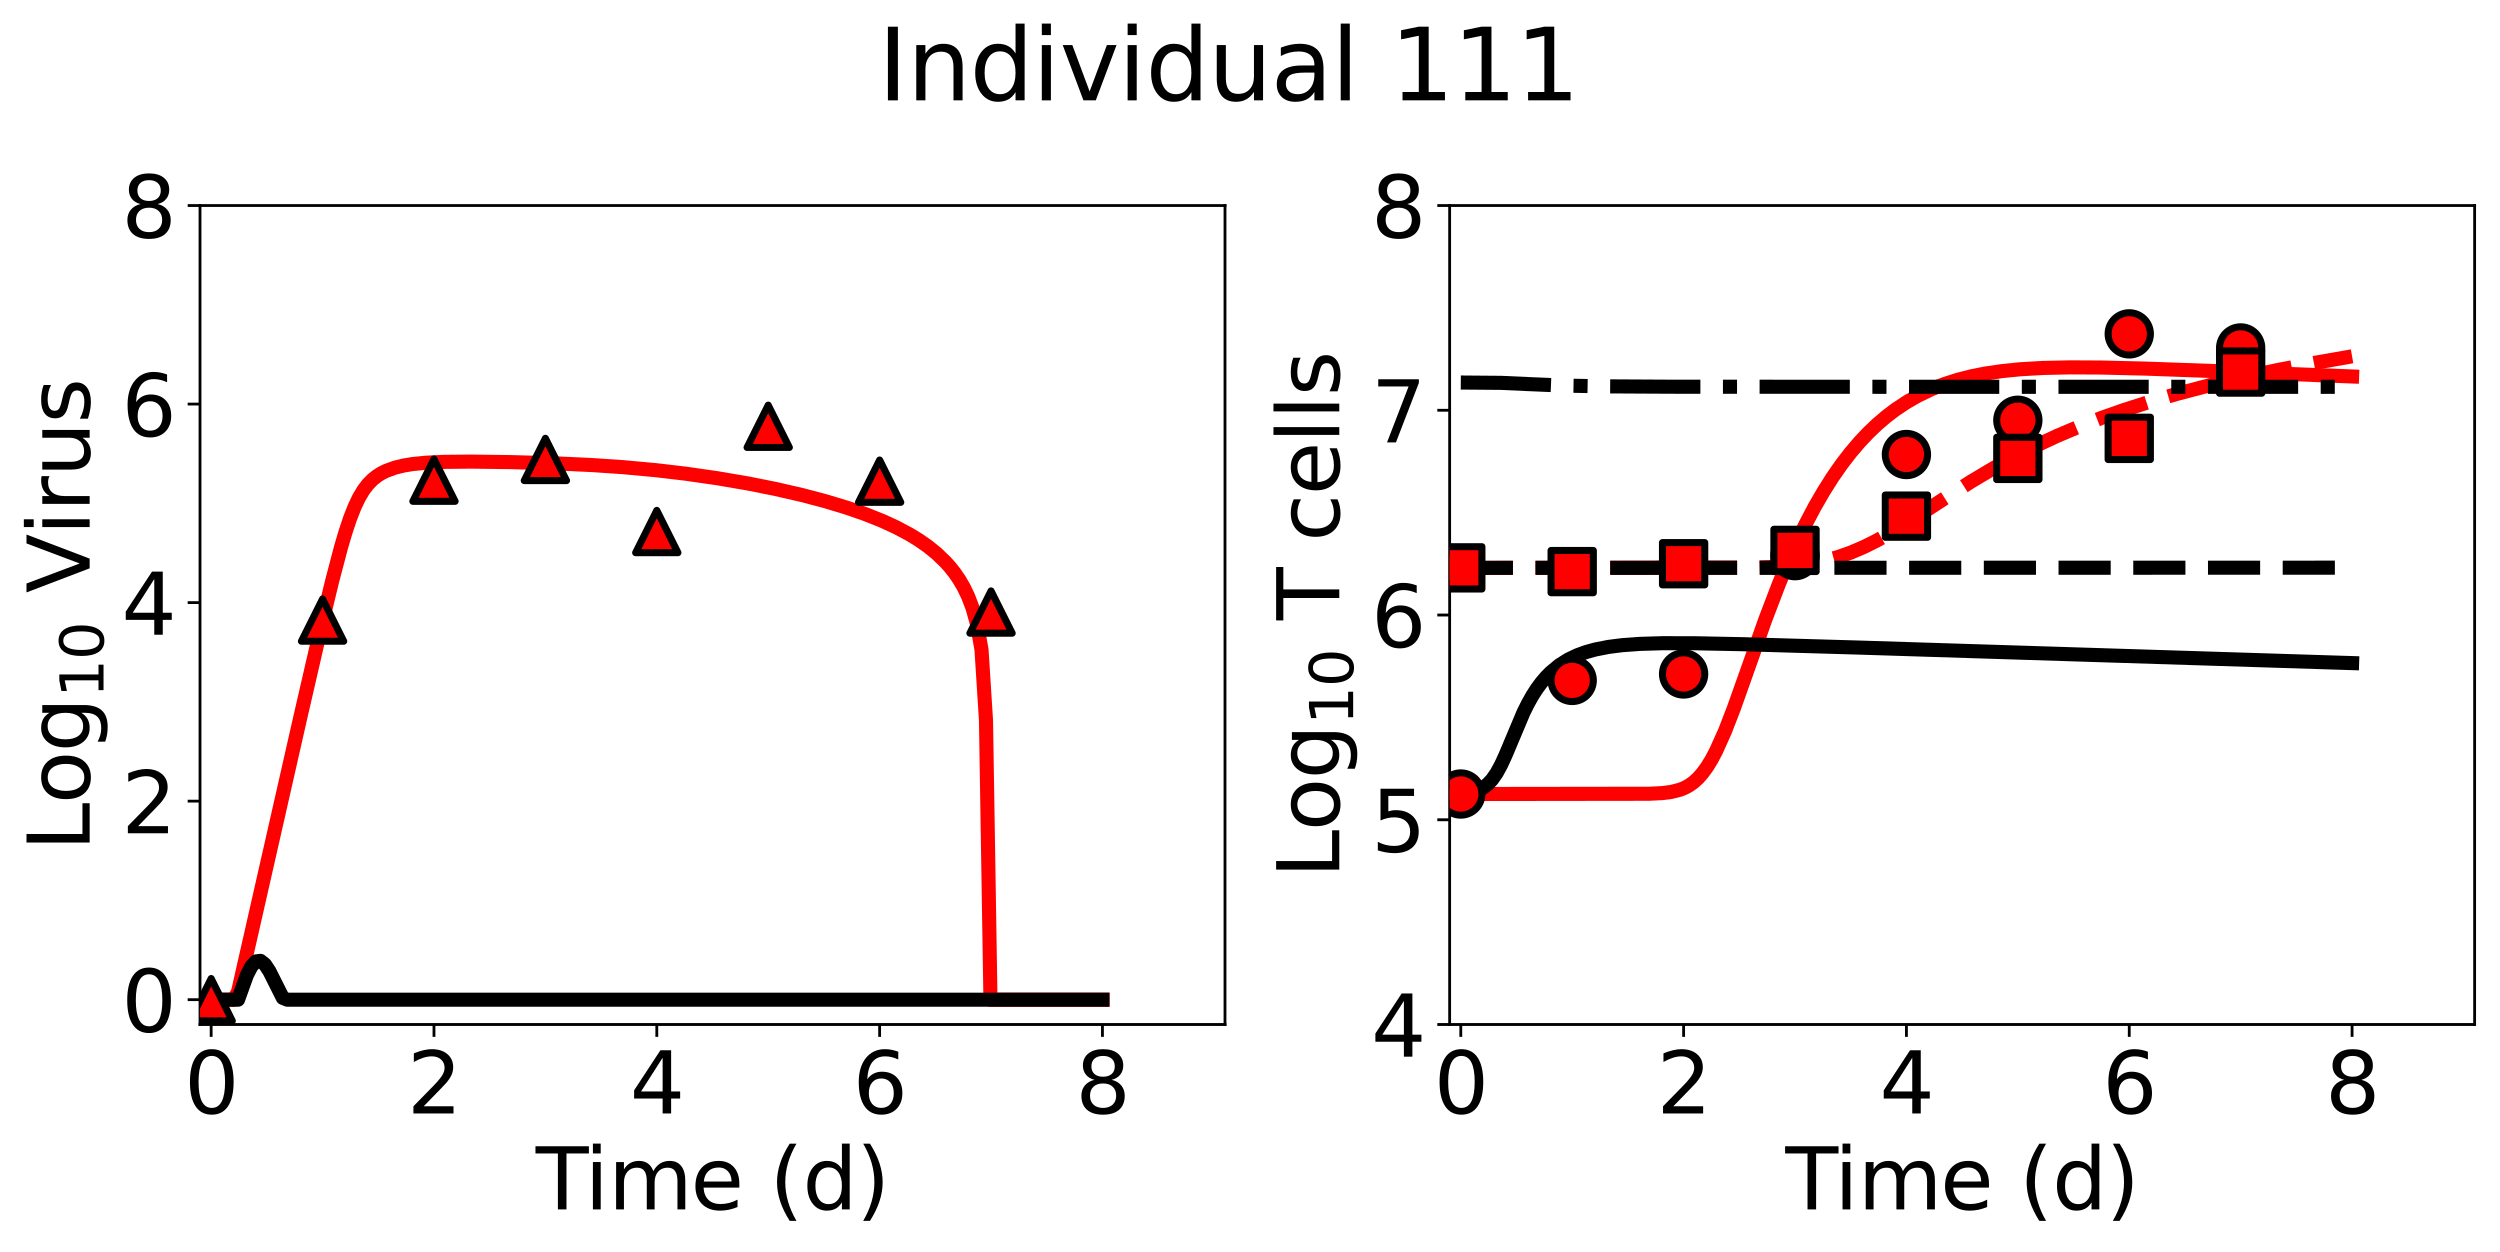 <?xml version="1.0" encoding="utf-8" standalone="no"?>
<!DOCTYPE svg PUBLIC "-//W3C//DTD SVG 1.1//EN"
  "http://www.w3.org/Graphics/SVG/1.1/DTD/svg11.dtd">
<svg xmlns:xlink="http://www.w3.org/1999/xlink" width="709.32pt" height="355.335pt" viewBox="0 0 709.32 355.335" xmlns="http://www.w3.org/2000/svg" version="1.1">
 <defs>
  <style type="text/css">*{stroke-linejoin: round; stroke-linecap: butt}</style>
 </defs>
 <g id="figure_1">
  <g id="patch_1">
   <path d="M 0 355.335 
L 709.32 355.335 
L 709.32 0 
L 0 0 
z
" style="fill: #ffffff"/>
  </g>
  <g id="axes_1">
   <g id="patch_2">
    <path d="M 56.75 290.68 
L 347.565 290.68 
L 347.565 58.32 
L 56.75 58.32 
z
" style="fill: #ffffff"/>
   </g>
   <g id="matplotlib.axis_1">
    <g id="xtick_1">
     <g id="line2d_1">
      <defs>
       <path id="m2b2c875391" d="M 0 0 
L 0 3.5 
" style="stroke: #000000; stroke-width: 0.8"/>
      </defs>
      <g>
       <use xlink:href="#m2b2c875391" x="59.911" y="290.68" style="stroke: #000000; stroke-width: 0.8"/>
      </g>
     </g>
     <g id="text_1">
      <!-- 0 -->
      <g transform="translate(52.276 315.916) scale(0.24 -0.24)">
       <defs>
        <path id="DejaVuSans-30" d="M 2034 4250 
Q 1547 4250 1301 3770 
Q 1056 3291 1056 2328 
Q 1056 1369 1301 889 
Q 1547 409 2034 409 
Q 2525 409 2770 889 
Q 3016 1369 3016 2328 
Q 3016 3291 2770 3770 
Q 2525 4250 2034 4250 
z
M 2034 4750 
Q 2819 4750 3233 4129 
Q 3647 3509 3647 2328 
Q 3647 1150 3233 529 
Q 2819 -91 2034 -91 
Q 1250 -91 836 529 
Q 422 1150 422 2328 
Q 422 3509 836 4129 
Q 1250 4750 2034 4750 
z
" transform="scale(0.016)"/>
       </defs>
       <use xlink:href="#DejaVuSans-30"/>
      </g>
     </g>
    </g>
    <g id="xtick_2">
     <g id="line2d_2">
      <g>
       <use xlink:href="#m2b2c875391" x="123.132" y="290.68" style="stroke: #000000; stroke-width: 0.8"/>
      </g>
     </g>
     <g id="text_2">
      <!-- 2 -->
      <g transform="translate(115.497 315.916) scale(0.24 -0.24)">
       <defs>
        <path id="DejaVuSans-32" d="M 1228 531 
L 3431 531 
L 3431 0 
L 469 0 
L 469 531 
Q 828 903 1448 1529 
Q 2069 2156 2228 2338 
Q 2531 2678 2651 2914 
Q 2772 3150 2772 3378 
Q 2772 3750 2511 3984 
Q 2250 4219 1831 4219 
Q 1534 4219 1204 4116 
Q 875 4013 500 3803 
L 500 4441 
Q 881 4594 1212 4672 
Q 1544 4750 1819 4750 
Q 2544 4750 2975 4387 
Q 3406 4025 3406 3419 
Q 3406 3131 3298 2873 
Q 3191 2616 2906 2266 
Q 2828 2175 2409 1742 
Q 1991 1309 1228 531 
z
" transform="scale(0.016)"/>
       </defs>
       <use xlink:href="#DejaVuSans-32"/>
      </g>
     </g>
    </g>
    <g id="xtick_3">
     <g id="line2d_3">
      <g>
       <use xlink:href="#m2b2c875391" x="186.352" y="290.68" style="stroke: #000000; stroke-width: 0.8"/>
      </g>
     </g>
     <g id="text_3">
      <!-- 4 -->
      <g transform="translate(178.717 315.916) scale(0.24 -0.24)">
       <defs>
        <path id="DejaVuSans-34" d="M 2419 4116 
L 825 1625 
L 2419 1625 
L 2419 4116 
z
M 2253 4666 
L 3047 4666 
L 3047 1625 
L 3713 1625 
L 3713 1100 
L 3047 1100 
L 3047 0 
L 2419 0 
L 2419 1100 
L 313 1100 
L 313 1709 
L 2253 4666 
z
" transform="scale(0.016)"/>
       </defs>
       <use xlink:href="#DejaVuSans-34"/>
      </g>
     </g>
    </g>
    <g id="xtick_4">
     <g id="line2d_4">
      <g>
       <use xlink:href="#m2b2c875391" x="249.573" y="290.68" style="stroke: #000000; stroke-width: 0.8"/>
      </g>
     </g>
     <g id="text_4">
      <!-- 6 -->
      <g transform="translate(241.938 315.916) scale(0.24 -0.24)">
       <defs>
        <path id="DejaVuSans-36" d="M 2113 2584 
Q 1688 2584 1439 2293 
Q 1191 2003 1191 1497 
Q 1191 994 1439 701 
Q 1688 409 2113 409 
Q 2538 409 2786 701 
Q 3034 994 3034 1497 
Q 3034 2003 2786 2293 
Q 2538 2584 2113 2584 
z
M 3366 4563 
L 3366 3988 
Q 3128 4100 2886 4159 
Q 2644 4219 2406 4219 
Q 1781 4219 1451 3797 
Q 1122 3375 1075 2522 
Q 1259 2794 1537 2939 
Q 1816 3084 2150 3084 
Q 2853 3084 3261 2657 
Q 3669 2231 3669 1497 
Q 3669 778 3244 343 
Q 2819 -91 2113 -91 
Q 1303 -91 875 529 
Q 447 1150 447 2328 
Q 447 3434 972 4092 
Q 1497 4750 2381 4750 
Q 2619 4750 2861 4703 
Q 3103 4656 3366 4563 
z
" transform="scale(0.016)"/>
       </defs>
       <use xlink:href="#DejaVuSans-36"/>
      </g>
     </g>
    </g>
    <g id="xtick_5">
     <g id="line2d_5">
      <g>
       <use xlink:href="#m2b2c875391" x="312.794" y="290.68" style="stroke: #000000; stroke-width: 0.8"/>
      </g>
     </g>
     <g id="text_5">
      <!-- 8 -->
      <g transform="translate(305.159 315.916) scale(0.24 -0.24)">
       <defs>
        <path id="DejaVuSans-38" d="M 2034 2216 
Q 1584 2216 1326 1975 
Q 1069 1734 1069 1313 
Q 1069 891 1326 650 
Q 1584 409 2034 409 
Q 2484 409 2743 651 
Q 3003 894 3003 1313 
Q 3003 1734 2745 1975 
Q 2488 2216 2034 2216 
z
M 1403 2484 
Q 997 2584 770 2862 
Q 544 3141 544 3541 
Q 544 4100 942 4425 
Q 1341 4750 2034 4750 
Q 2731 4750 3128 4425 
Q 3525 4100 3525 3541 
Q 3525 3141 3298 2862 
Q 3072 2584 2669 2484 
Q 3125 2378 3379 2068 
Q 3634 1759 3634 1313 
Q 3634 634 3220 271 
Q 2806 -91 2034 -91 
Q 1263 -91 848 271 
Q 434 634 434 1313 
Q 434 1759 690 2068 
Q 947 2378 1403 2484 
z
M 1172 3481 
Q 1172 3119 1398 2916 
Q 1625 2713 2034 2713 
Q 2441 2713 2670 2916 
Q 2900 3119 2900 3481 
Q 2900 3844 2670 4047 
Q 2441 4250 2034 4250 
Q 1625 4250 1398 4047 
Q 1172 3844 1172 3481 
z
" transform="scale(0.016)"/>
       </defs>
       <use xlink:href="#DejaVuSans-38"/>
      </g>
     </g>
    </g>
    <g id="text_6">
     <!-- Time (d) -->
     <g transform="translate(152.001 343.144) scale(0.24 -0.24)">
      <defs>
       <path id="DejaVuSans-54" d="M -19 4666 
L 3928 4666 
L 3928 4134 
L 2272 4134 
L 2272 0 
L 1638 0 
L 1638 4134 
L -19 4134 
L -19 4666 
z
" transform="scale(0.016)"/>
       <path id="DejaVuSans-69" d="M 603 3500 
L 1178 3500 
L 1178 0 
L 603 0 
L 603 3500 
z
M 603 4863 
L 1178 4863 
L 1178 4134 
L 603 4134 
L 603 4863 
z
" transform="scale(0.016)"/>
       <path id="DejaVuSans-6d" d="M 3328 2828 
Q 3544 3216 3844 3400 
Q 4144 3584 4550 3584 
Q 5097 3584 5394 3201 
Q 5691 2819 5691 2113 
L 5691 0 
L 5113 0 
L 5113 2094 
Q 5113 2597 4934 2840 
Q 4756 3084 4391 3084 
Q 3944 3084 3684 2787 
Q 3425 2491 3425 1978 
L 3425 0 
L 2847 0 
L 2847 2094 
Q 2847 2600 2669 2842 
Q 2491 3084 2119 3084 
Q 1678 3084 1418 2786 
Q 1159 2488 1159 1978 
L 1159 0 
L 581 0 
L 581 3500 
L 1159 3500 
L 1159 2956 
Q 1356 3278 1631 3431 
Q 1906 3584 2284 3584 
Q 2666 3584 2933 3390 
Q 3200 3197 3328 2828 
z
" transform="scale(0.016)"/>
       <path id="DejaVuSans-65" d="M 3597 1894 
L 3597 1613 
L 953 1613 
Q 991 1019 1311 708 
Q 1631 397 2203 397 
Q 2534 397 2845 478 
Q 3156 559 3463 722 
L 3463 178 
Q 3153 47 2828 -22 
Q 2503 -91 2169 -91 
Q 1331 -91 842 396 
Q 353 884 353 1716 
Q 353 2575 817 3079 
Q 1281 3584 2069 3584 
Q 2775 3584 3186 3129 
Q 3597 2675 3597 1894 
z
M 3022 2063 
Q 3016 2534 2758 2815 
Q 2500 3097 2075 3097 
Q 1594 3097 1305 2825 
Q 1016 2553 972 2059 
L 3022 2063 
z
" transform="scale(0.016)"/>
       <path id="DejaVuSans-20" transform="scale(0.016)"/>
       <path id="DejaVuSans-28" d="M 1984 4856 
Q 1566 4138 1362 3434 
Q 1159 2731 1159 2009 
Q 1159 1288 1364 580 
Q 1569 -128 1984 -844 
L 1484 -844 
Q 1016 -109 783 600 
Q 550 1309 550 2009 
Q 550 2706 781 3412 
Q 1013 4119 1484 4856 
L 1984 4856 
z
" transform="scale(0.016)"/>
       <path id="DejaVuSans-64" d="M 2906 2969 
L 2906 4863 
L 3481 4863 
L 3481 0 
L 2906 0 
L 2906 525 
Q 2725 213 2448 61 
Q 2172 -91 1784 -91 
Q 1150 -91 751 415 
Q 353 922 353 1747 
Q 353 2572 751 3078 
Q 1150 3584 1784 3584 
Q 2172 3584 2448 3432 
Q 2725 3281 2906 2969 
z
M 947 1747 
Q 947 1113 1208 752 
Q 1469 391 1925 391 
Q 2381 391 2643 752 
Q 2906 1113 2906 1747 
Q 2906 2381 2643 2742 
Q 2381 3103 1925 3103 
Q 1469 3103 1208 2742 
Q 947 2381 947 1747 
z
" transform="scale(0.016)"/>
       <path id="DejaVuSans-29" d="M 513 4856 
L 1013 4856 
Q 1481 4119 1714 3412 
Q 1947 2706 1947 2009 
Q 1947 1309 1714 600 
Q 1481 -109 1013 -844 
L 513 -844 
Q 928 -128 1133 580 
Q 1338 1288 1338 2009 
Q 1338 2731 1133 3434 
Q 928 4138 513 4856 
z
" transform="scale(0.016)"/>
      </defs>
      <use xlink:href="#DejaVuSans-54"/>
      <use xlink:href="#DejaVuSans-69" transform="translate(57.959 0)"/>
      <use xlink:href="#DejaVuSans-6d" transform="translate(85.742 0)"/>
      <use xlink:href="#DejaVuSans-65" transform="translate(183.154 0)"/>
      <use xlink:href="#DejaVuSans-20" transform="translate(244.678 0)"/>
      <use xlink:href="#DejaVuSans-28" transform="translate(276.465 0)"/>
      <use xlink:href="#DejaVuSans-64" transform="translate(315.479 0)"/>
      <use xlink:href="#DejaVuSans-29" transform="translate(378.955 0)"/>
     </g>
    </g>
   </g>
   <g id="matplotlib.axis_2">
    <g id="ytick_1">
     <g id="line2d_6">
      <defs>
       <path id="mf05705b078" d="M 0 0 
L -3.5 0 
" style="stroke: #000000; stroke-width: 0.8"/>
      </defs>
      <g>
       <use xlink:href="#mf05705b078" x="56.75" y="283.639" style="stroke: #000000; stroke-width: 0.8"/>
      </g>
     </g>
     <g id="text_7">
      <!-- 0 -->
      <g transform="translate(34.48 292.757) scale(0.24 -0.24)">
       <use xlink:href="#DejaVuSans-30"/>
      </g>
     </g>
    </g>
    <g id="ytick_2">
     <g id="line2d_7">
      <g>
       <use xlink:href="#mf05705b078" x="56.75" y="227.309" style="stroke: #000000; stroke-width: 0.8"/>
      </g>
     </g>
     <g id="text_8">
      <!-- 2 -->
      <g transform="translate(34.48 236.427) scale(0.24 -0.24)">
       <use xlink:href="#DejaVuSans-32"/>
      </g>
     </g>
    </g>
    <g id="ytick_3">
     <g id="line2d_8">
      <g>
       <use xlink:href="#mf05705b078" x="56.75" y="170.979" style="stroke: #000000; stroke-width: 0.8"/>
      </g>
     </g>
     <g id="text_9">
      <!-- 4 -->
      <g transform="translate(34.48 180.098) scale(0.24 -0.24)">
       <use xlink:href="#DejaVuSans-34"/>
      </g>
     </g>
    </g>
    <g id="ytick_4">
     <g id="line2d_9">
      <g>
       <use xlink:href="#mf05705b078" x="56.75" y="114.65" style="stroke: #000000; stroke-width: 0.8"/>
      </g>
     </g>
     <g id="text_10">
      <!-- 6 -->
      <g transform="translate(34.48 123.768) scale(0.24 -0.24)">
       <use xlink:href="#DejaVuSans-36"/>
      </g>
     </g>
    </g>
    <g id="ytick_5">
     <g id="line2d_10">
      <g>
       <use xlink:href="#mf05705b078" x="56.75" y="58.32" style="stroke: #000000; stroke-width: 0.8"/>
      </g>
     </g>
     <g id="text_11">
      <!-- 8 -->
      <g transform="translate(34.48 67.438) scale(0.24 -0.24)">
       <use xlink:href="#DejaVuSans-38"/>
      </g>
     </g>
    </g>
    <g id="text_12">
     <!-- Log$_{10}$ Virus -->
     <g transform="translate(25.44 241.46) rotate(-90) scale(0.24 -0.24)">
      <defs>
       <path id="DejaVuSans-4c" d="M 628 4666 
L 1259 4666 
L 1259 531 
L 3531 531 
L 3531 0 
L 628 0 
L 628 4666 
z
" transform="scale(0.016)"/>
       <path id="DejaVuSans-6f" d="M 1959 3097 
Q 1497 3097 1228 2736 
Q 959 2375 959 1747 
Q 959 1119 1226 758 
Q 1494 397 1959 397 
Q 2419 397 2687 759 
Q 2956 1122 2956 1747 
Q 2956 2369 2687 2733 
Q 2419 3097 1959 3097 
z
M 1959 3584 
Q 2709 3584 3137 3096 
Q 3566 2609 3566 1747 
Q 3566 888 3137 398 
Q 2709 -91 1959 -91 
Q 1206 -91 779 398 
Q 353 888 353 1747 
Q 353 2609 779 3096 
Q 1206 3584 1959 3584 
z
" transform="scale(0.016)"/>
       <path id="DejaVuSans-67" d="M 2906 1791 
Q 2906 2416 2648 2759 
Q 2391 3103 1925 3103 
Q 1463 3103 1205 2759 
Q 947 2416 947 1791 
Q 947 1169 1205 825 
Q 1463 481 1925 481 
Q 2391 481 2648 825 
Q 2906 1169 2906 1791 
z
M 3481 434 
Q 3481 -459 3084 -895 
Q 2688 -1331 1869 -1331 
Q 1566 -1331 1297 -1286 
Q 1028 -1241 775 -1147 
L 775 -588 
Q 1028 -725 1275 -790 
Q 1522 -856 1778 -856 
Q 2344 -856 2625 -561 
Q 2906 -266 2906 331 
L 2906 616 
Q 2728 306 2450 153 
Q 2172 0 1784 0 
Q 1141 0 747 490 
Q 353 981 353 1791 
Q 353 2603 747 3093 
Q 1141 3584 1784 3584 
Q 2172 3584 2450 3431 
Q 2728 3278 2906 2969 
L 2906 3500 
L 3481 3500 
L 3481 434 
z
" transform="scale(0.016)"/>
       <path id="DejaVuSans-31" d="M 794 531 
L 1825 531 
L 1825 4091 
L 703 3866 
L 703 4441 
L 1819 4666 
L 2450 4666 
L 2450 531 
L 3481 531 
L 3481 0 
L 794 0 
L 794 531 
z
" transform="scale(0.016)"/>
       <path id="DejaVuSans-56" d="M 1831 0 
L 50 4666 
L 709 4666 
L 2188 738 
L 3669 4666 
L 4325 4666 
L 2547 0 
L 1831 0 
z
" transform="scale(0.016)"/>
       <path id="DejaVuSans-72" d="M 2631 2963 
Q 2534 3019 2420 3045 
Q 2306 3072 2169 3072 
Q 1681 3072 1420 2755 
Q 1159 2438 1159 1844 
L 1159 0 
L 581 0 
L 581 3500 
L 1159 3500 
L 1159 2956 
Q 1341 3275 1631 3429 
Q 1922 3584 2338 3584 
Q 2397 3584 2469 3576 
Q 2541 3569 2628 3553 
L 2631 2963 
z
" transform="scale(0.016)"/>
       <path id="DejaVuSans-75" d="M 544 1381 
L 544 3500 
L 1119 3500 
L 1119 1403 
Q 1119 906 1312 657 
Q 1506 409 1894 409 
Q 2359 409 2629 706 
Q 2900 1003 2900 1516 
L 2900 3500 
L 3475 3500 
L 3475 0 
L 2900 0 
L 2900 538 
Q 2691 219 2414 64 
Q 2138 -91 1772 -91 
Q 1169 -91 856 284 
Q 544 659 544 1381 
z
M 1991 3584 
L 1991 3584 
z
" transform="scale(0.016)"/>
       <path id="DejaVuSans-73" d="M 2834 3397 
L 2834 2853 
Q 2591 2978 2328 3040 
Q 2066 3103 1784 3103 
Q 1356 3103 1142 2972 
Q 928 2841 928 2578 
Q 928 2378 1081 2264 
Q 1234 2150 1697 2047 
L 1894 2003 
Q 2506 1872 2764 1633 
Q 3022 1394 3022 966 
Q 3022 478 2636 193 
Q 2250 -91 1575 -91 
Q 1294 -91 989 -36 
Q 684 19 347 128 
L 347 722 
Q 666 556 975 473 
Q 1284 391 1588 391 
Q 1994 391 2212 530 
Q 2431 669 2431 922 
Q 2431 1156 2273 1281 
Q 2116 1406 1581 1522 
L 1381 1569 
Q 847 1681 609 1914 
Q 372 2147 372 2553 
Q 372 3047 722 3315 
Q 1072 3584 1716 3584 
Q 2034 3584 2315 3537 
Q 2597 3491 2834 3397 
z
" transform="scale(0.016)"/>
      </defs>
      <use xlink:href="#DejaVuSans-4c" transform="translate(0 0.016)"/>
      <use xlink:href="#DejaVuSans-6f" transform="translate(55.713 0.016)"/>
      <use xlink:href="#DejaVuSans-67" transform="translate(116.895 0.016)"/>
      <use xlink:href="#DejaVuSans-31" transform="translate(181.328 -16.391) scale(0.7)"/>
      <use xlink:href="#DejaVuSans-30" transform="translate(225.864 -16.391) scale(0.7)"/>
      <use xlink:href="#DejaVuSans-20" transform="translate(273.135 0.016)"/>
      <use xlink:href="#DejaVuSans-56" transform="translate(304.922 0.016)"/>
      <use xlink:href="#DejaVuSans-69" transform="translate(373.33 0.016)"/>
      <use xlink:href="#DejaVuSans-72" transform="translate(401.113 0.016)"/>
      <use xlink:href="#DejaVuSans-75" transform="translate(442.227 0.016)"/>
      <use xlink:href="#DejaVuSans-73" transform="translate(505.605 0.016)"/>
     </g>
    </g>
   </g>
   <g id="line2d_11">
    <path d="M 59.911 283.639 
L 66.265 283.639 
L 67.536 281.414 
L 85.326 203.022 
L 91.68 175.45 
L 94.222 164.923 
L 96.763 155.247 
L 98.034 150.951 
L 99.305 147.143 
L 100.576 143.892 
L 101.846 141.217 
L 103.117 139.079 
L 104.388 137.407 
L 105.659 136.106 
L 106.929 135.086 
L 108.2 134.28 
L 109.471 133.637 
L 112.012 132.7 
L 114.554 132.079 
L 117.096 131.663 
L 120.908 131.283 
L 125.991 131.045 
L 133.616 130.97 
L 145.052 131.116 
L 157.76 131.474 
L 167.926 131.947 
L 176.822 132.55 
L 186.352 133.431 
L 194.612 134.406 
L 203.508 135.683 
L 212.403 137.208 
L 220.028 138.731 
L 227.652 140.483 
L 234.006 142.157 
L 240.36 144.077 
L 245.443 145.842 
L 250.526 147.878 
L 254.338 149.641 
L 258.151 151.677 
L 260.692 153.235 
L 263.234 155.007 
L 265.775 157.062 
L 268.317 159.513 
L 269.588 160.941 
L 270.858 162.552 
L 272.129 164.4 
L 273.4 166.567 
L 274.671 169.19 
L 275.941 172.517 
L 277.212 177.076 
L 278.483 184.367 
L 279.754 204.377 
L 281.024 283.639 
L 312.794 283.639 
L 312.794 283.639 
" clip-path="url(#p3d41dc21a6)" style="fill: none; stroke: #ff0000; stroke-width: 4; stroke-linecap: square"/>
   </g>
   <g id="line2d_12">
    <path d="M 59.911 283.639 
L 67.536 283.639 
L 70.077 276.596 
L 71.348 274.153 
L 72.619 272.788 
L 73.889 272.62 
L 75.16 273.619 
L 76.431 275.54 
L 80.243 283.131 
L 81.514 283.639 
L 312.794 283.639 
L 312.794 283.639 
" clip-path="url(#p3d41dc21a6)" style="fill: none; stroke: #000000; stroke-width: 4; stroke-linecap: square"/>
   </g>
   <g id="patch_3">
    <path d="M 56.75 290.68 
L 56.75 58.32 
" style="fill: none; stroke: #000000; stroke-width: 0.8; stroke-linejoin: miter; stroke-linecap: square"/>
   </g>
   <g id="patch_4">
    <path d="M 347.565 290.68 
L 347.565 58.32 
" style="fill: none; stroke: #000000; stroke-width: 0.8; stroke-linejoin: miter; stroke-linecap: square"/>
   </g>
   <g id="patch_5">
    <path d="M 56.75 290.68 
L 347.565 290.68 
" style="fill: none; stroke: #000000; stroke-width: 0.8; stroke-linejoin: miter; stroke-linecap: square"/>
   </g>
   <g id="patch_6">
    <path d="M 56.75 58.32 
L 347.565 58.32 
" style="fill: none; stroke: #000000; stroke-width: 0.8; stroke-linejoin: miter; stroke-linecap: square"/>
   </g>
   <g id="line2d_13">
    <defs>
     <path id="m5e59bc62c9" d="M 0 -3 
L -3 3 
L 3 3 
z
" style="stroke: #ff0000; stroke-linejoin: miter"/>
    </defs>
    <g clip-path="url(#p3d41dc21a6)">
     <use xlink:href="#m5e59bc62c9" x="59.911" y="283.639" style="fill: #ff0000; stroke: #ff0000; stroke-linejoin: miter"/>
     <use xlink:href="#m5e59bc62c9" x="91.521" y="175.938" style="fill: #ff0000; stroke: #ff0000; stroke-linejoin: miter"/>
     <use xlink:href="#m5e59bc62c9" x="123.132" y="136.238" style="fill: #ff0000; stroke: #ff0000; stroke-linejoin: miter"/>
     <use xlink:href="#m5e59bc62c9" x="154.742" y="130.355" style="fill: #ff0000; stroke: #ff0000; stroke-linejoin: miter"/>
     <use xlink:href="#m5e59bc62c9" x="186.352" y="150.811" style="fill: #ff0000; stroke: #ff0000; stroke-linejoin: miter"/>
     <use xlink:href="#m5e59bc62c9" x="217.963" y="120.95" style="fill: #ff0000; stroke: #ff0000; stroke-linejoin: miter"/>
     <use xlink:href="#m5e59bc62c9" x="249.573" y="136.521" style="fill: #ff0000; stroke: #ff0000; stroke-linejoin: miter"/>
     <use xlink:href="#m5e59bc62c9" x="281.183" y="173.655" style="fill: #ff0000; stroke: #ff0000; stroke-linejoin: miter"/>
    </g>
   </g>
   <g id="line2d_14">
    <defs>
     <path id="m4a728bf75f" d="M 0 -6 
L -6 6 
L 6 6 
z
" style="stroke: #000000; stroke-width: 2; stroke-linejoin: miter"/>
    </defs>
    <g clip-path="url(#p3d41dc21a6)">
     <use xlink:href="#m4a728bf75f" x="59.911" y="283.639" style="fill: #ff0000; stroke: #000000; stroke-width: 2; stroke-linejoin: miter"/>
     <use xlink:href="#m4a728bf75f" x="91.521" y="175.938" style="fill: #ff0000; stroke: #000000; stroke-width: 2; stroke-linejoin: miter"/>
     <use xlink:href="#m4a728bf75f" x="123.132" y="136.238" style="fill: #ff0000; stroke: #000000; stroke-width: 2; stroke-linejoin: miter"/>
     <use xlink:href="#m4a728bf75f" x="154.742" y="130.355" style="fill: #ff0000; stroke: #000000; stroke-width: 2; stroke-linejoin: miter"/>
     <use xlink:href="#m4a728bf75f" x="186.352" y="150.811" style="fill: #ff0000; stroke: #000000; stroke-width: 2; stroke-linejoin: miter"/>
     <use xlink:href="#m4a728bf75f" x="217.963" y="120.95" style="fill: #ff0000; stroke: #000000; stroke-width: 2; stroke-linejoin: miter"/>
     <use xlink:href="#m4a728bf75f" x="249.573" y="136.521" style="fill: #ff0000; stroke: #000000; stroke-width: 2; stroke-linejoin: miter"/>
     <use xlink:href="#m4a728bf75f" x="281.183" y="173.655" style="fill: #ff0000; stroke: #000000; stroke-width: 2; stroke-linejoin: miter"/>
    </g>
   </g>
  </g>
  <g id="axes_2">
   <g id="patch_7">
    <path d="M 411.305 290.68 
L 702.12 290.68 
L 702.12 58.32 
L 411.305 58.32 
z
" style="fill: #ffffff"/>
   </g>
   <g id="matplotlib.axis_3">
    <g id="xtick_6">
     <g id="line2d_15">
      <g>
       <use xlink:href="#m2b2c875391" x="414.466" y="290.68" style="stroke: #000000; stroke-width: 0.8"/>
      </g>
     </g>
     <g id="text_13">
      <!-- 0 -->
      <g transform="translate(406.831 315.916) scale(0.24 -0.24)">
       <use xlink:href="#DejaVuSans-30"/>
      </g>
     </g>
    </g>
    <g id="xtick_7">
     <g id="line2d_16">
      <g>
       <use xlink:href="#m2b2c875391" x="477.687" y="290.68" style="stroke: #000000; stroke-width: 0.8"/>
      </g>
     </g>
     <g id="text_14">
      <!-- 2 -->
      <g transform="translate(470.052 315.916) scale(0.24 -0.24)">
       <use xlink:href="#DejaVuSans-32"/>
      </g>
     </g>
    </g>
    <g id="xtick_8">
     <g id="line2d_17">
      <g>
       <use xlink:href="#m2b2c875391" x="540.907" y="290.68" style="stroke: #000000; stroke-width: 0.8"/>
      </g>
     </g>
     <g id="text_15">
      <!-- 4 -->
      <g transform="translate(533.272 315.916) scale(0.24 -0.24)">
       <use xlink:href="#DejaVuSans-34"/>
      </g>
     </g>
    </g>
    <g id="xtick_9">
     <g id="line2d_18">
      <g>
       <use xlink:href="#m2b2c875391" x="604.128" y="290.68" style="stroke: #000000; stroke-width: 0.8"/>
      </g>
     </g>
     <g id="text_16">
      <!-- 6 -->
      <g transform="translate(596.493 315.916) scale(0.24 -0.24)">
       <use xlink:href="#DejaVuSans-36"/>
      </g>
     </g>
    </g>
    <g id="xtick_10">
     <g id="line2d_19">
      <g>
       <use xlink:href="#m2b2c875391" x="667.349" y="290.68" style="stroke: #000000; stroke-width: 0.8"/>
      </g>
     </g>
     <g id="text_17">
      <!-- 8 -->
      <g transform="translate(659.714 315.916) scale(0.24 -0.24)">
       <use xlink:href="#DejaVuSans-38"/>
      </g>
     </g>
    </g>
    <g id="text_18">
     <!-- Time (d) -->
     <g transform="translate(506.556 343.144) scale(0.24 -0.24)">
      <use xlink:href="#DejaVuSans-54"/>
      <use xlink:href="#DejaVuSans-69" transform="translate(57.959 0)"/>
      <use xlink:href="#DejaVuSans-6d" transform="translate(85.742 0)"/>
      <use xlink:href="#DejaVuSans-65" transform="translate(183.154 0)"/>
      <use xlink:href="#DejaVuSans-20" transform="translate(244.678 0)"/>
      <use xlink:href="#DejaVuSans-28" transform="translate(276.465 0)"/>
      <use xlink:href="#DejaVuSans-64" transform="translate(315.479 0)"/>
      <use xlink:href="#DejaVuSans-29" transform="translate(378.955 0)"/>
     </g>
    </g>
   </g>
   <g id="matplotlib.axis_4">
    <g id="ytick_6">
     <g id="line2d_20">
      <g>
       <use xlink:href="#mf05705b078" x="411.305" y="290.68" style="stroke: #000000; stroke-width: 0.8"/>
      </g>
     </g>
     <g id="text_19">
      <!-- 4 -->
      <g transform="translate(389.035 299.798) scale(0.24 -0.24)">
       <use xlink:href="#DejaVuSans-34"/>
      </g>
     </g>
    </g>
    <g id="ytick_7">
     <g id="line2d_21">
      <g>
       <use xlink:href="#mf05705b078" x="411.305" y="232.59" style="stroke: #000000; stroke-width: 0.8"/>
      </g>
     </g>
     <g id="text_20">
      <!-- 5 -->
      <g transform="translate(389.035 241.708) scale(0.24 -0.24)">
       <defs>
        <path id="DejaVuSans-35" d="M 691 4666 
L 3169 4666 
L 3169 4134 
L 1269 4134 
L 1269 2991 
Q 1406 3038 1543 3061 
Q 1681 3084 1819 3084 
Q 2600 3084 3056 2656 
Q 3513 2228 3513 1497 
Q 3513 744 3044 326 
Q 2575 -91 1722 -91 
Q 1428 -91 1123 -41 
Q 819 9 494 109 
L 494 744 
Q 775 591 1075 516 
Q 1375 441 1709 441 
Q 2250 441 2565 725 
Q 2881 1009 2881 1497 
Q 2881 1984 2565 2268 
Q 2250 2553 1709 2553 
Q 1456 2553 1204 2497 
Q 953 2441 691 2322 
L 691 4666 
z
" transform="scale(0.016)"/>
       </defs>
       <use xlink:href="#DejaVuSans-35"/>
      </g>
     </g>
    </g>
    <g id="ytick_8">
     <g id="line2d_22">
      <g>
       <use xlink:href="#mf05705b078" x="411.305" y="174.5" style="stroke: #000000; stroke-width: 0.8"/>
      </g>
     </g>
     <g id="text_21">
      <!-- 6 -->
      <g transform="translate(389.035 183.618) scale(0.24 -0.24)">
       <use xlink:href="#DejaVuSans-36"/>
      </g>
     </g>
    </g>
    <g id="ytick_9">
     <g id="line2d_23">
      <g>
       <use xlink:href="#mf05705b078" x="411.305" y="116.41" style="stroke: #000000; stroke-width: 0.8"/>
      </g>
     </g>
     <g id="text_22">
      <!-- 7 -->
      <g transform="translate(389.035 125.528) scale(0.24 -0.24)">
       <defs>
        <path id="DejaVuSans-37" d="M 525 4666 
L 3525 4666 
L 3525 4397 
L 1831 0 
L 1172 0 
L 2766 4134 
L 525 4134 
L 525 4666 
z
" transform="scale(0.016)"/>
       </defs>
       <use xlink:href="#DejaVuSans-37"/>
      </g>
     </g>
    </g>
    <g id="ytick_10">
     <g id="line2d_24">
      <g>
       <use xlink:href="#mf05705b078" x="411.305" y="58.32" style="stroke: #000000; stroke-width: 0.8"/>
      </g>
     </g>
     <g id="text_23">
      <!-- 8 -->
      <g transform="translate(389.035 67.438) scale(0.24 -0.24)">
       <use xlink:href="#DejaVuSans-38"/>
      </g>
     </g>
    </g>
    <g id="text_24">
     <!-- Log$_{10}$ T cells -->
     <g transform="translate(379.995 249.14) rotate(-90) scale(0.24 -0.24)">
      <defs>
       <path id="DejaVuSans-63" d="M 3122 3366 
L 3122 2828 
Q 2878 2963 2633 3030 
Q 2388 3097 2138 3097 
Q 1578 3097 1268 2742 
Q 959 2388 959 1747 
Q 959 1106 1268 751 
Q 1578 397 2138 397 
Q 2388 397 2633 464 
Q 2878 531 3122 666 
L 3122 134 
Q 2881 22 2623 -34 
Q 2366 -91 2075 -91 
Q 1284 -91 818 406 
Q 353 903 353 1747 
Q 353 2603 823 3093 
Q 1294 3584 2113 3584 
Q 2378 3584 2631 3529 
Q 2884 3475 3122 3366 
z
" transform="scale(0.016)"/>
       <path id="DejaVuSans-6c" d="M 603 4863 
L 1178 4863 
L 1178 0 
L 603 0 
L 603 4863 
z
" transform="scale(0.016)"/>
      </defs>
      <use xlink:href="#DejaVuSans-4c" transform="translate(0 0.016)"/>
      <use xlink:href="#DejaVuSans-6f" transform="translate(55.713 0.016)"/>
      <use xlink:href="#DejaVuSans-67" transform="translate(116.895 0.016)"/>
      <use xlink:href="#DejaVuSans-31" transform="translate(181.328 -16.391) scale(0.7)"/>
      <use xlink:href="#DejaVuSans-30" transform="translate(225.864 -16.391) scale(0.7)"/>
      <use xlink:href="#DejaVuSans-20" transform="translate(273.135 0.016)"/>
      <use xlink:href="#DejaVuSans-54" transform="translate(304.922 0.016)"/>
      <use xlink:href="#DejaVuSans-20" transform="translate(366.006 0.016)"/>
      <use xlink:href="#DejaVuSans-63" transform="translate(397.793 0.016)"/>
      <use xlink:href="#DejaVuSans-65" transform="translate(452.773 0.016)"/>
      <use xlink:href="#DejaVuSans-6c" transform="translate(514.297 0.016)"/>
      <use xlink:href="#DejaVuSans-6c" transform="translate(542.08 0.016)"/>
      <use xlink:href="#DejaVuSans-73" transform="translate(569.863 0.016)"/>
     </g>
    </g>
   </g>
   <g id="line2d_25">
    <path d="M 414.466 225.286 
L 467.838 225.212 
L 471.651 225.021 
L 474.192 224.696 
L 476.734 224.043 
L 478.004 223.526 
L 479.275 222.828 
L 480.546 221.924 
L 481.817 220.765 
L 483.087 219.312 
L 484.358 217.564 
L 485.629 215.491 
L 486.9 213.077 
L 489.441 207.426 
L 491.983 200.844 
L 495.795 190.117 
L 500.878 175.766 
L 504.69 165.775 
L 507.232 159.63 
L 509.774 153.93 
L 512.315 148.675 
L 514.857 143.852 
L 517.398 139.442 
L 519.94 135.423 
L 522.481 131.772 
L 525.023 128.464 
L 527.564 125.474 
L 530.106 122.78 
L 532.647 120.359 
L 535.189 118.191 
L 537.73 116.255 
L 540.907 114.133 
L 544.084 112.309 
L 547.897 110.47 
L 551.709 108.964 
L 555.521 107.746 
L 559.333 106.774 
L 563.146 106.012 
L 568.229 105.264 
L 573.312 104.762 
L 579.666 104.398 
L 587.29 104.232 
L 596.186 104.279 
L 608.893 104.588 
L 631.767 105.409 
L 667.349 106.816 
L 667.349 106.816 
" clip-path="url(#p26374c4f05)" style="fill: none; stroke: #ff0000; stroke-width: 4; stroke-linecap: square"/>
   </g>
   <g id="line2d_26">
    <path d="M 414.466 161.116 
L 498.337 161.027 
L 504.69 160.809 
L 509.774 160.411 
L 513.586 159.904 
L 517.398 159.162 
L 521.21 158.141 
L 525.023 156.818 
L 528.835 155.192 
L 532.647 153.287 
L 536.46 151.148 
L 541.543 148.032 
L 551.709 141.427 
L 559.333 136.582 
L 565.687 132.797 
L 572.041 129.3 
L 577.124 126.718 
L 583.478 123.752 
L 589.832 121.056 
L 596.186 118.602 
L 602.54 116.363 
L 610.164 113.922 
L 617.789 111.713 
L 626.684 109.381 
L 635.738 107.236 
L 645.746 105.09 
L 657.183 102.879 
L 667.349 101.093 
L 667.349 101.093 
" clip-path="url(#p26374c4f05)" style="fill: none; stroke-dasharray: 14.8,6.4; stroke-dashoffset: 0; stroke: #ff0000; stroke-width: 4"/>
   </g>
   <g id="line2d_27">
    <path d="M 414.466 225.286 
L 417.008 224.864 
L 418.278 224.565 
L 419.549 224.128 
L 420.82 223.477 
L 422.091 222.522 
L 423.361 221.164 
L 424.632 219.33 
L 425.903 217 
L 427.174 214.238 
L 432.257 202.16 
L 433.528 199.605 
L 434.798 197.348 
L 436.069 195.373 
L 437.34 193.652 
L 438.611 192.156 
L 439.881 190.856 
L 442.423 188.742 
L 444.964 187.14 
L 447.506 185.922 
L 450.048 184.995 
L 452.589 184.291 
L 456.401 183.543 
L 460.214 183.059 
L 465.297 182.688 
L 471.651 182.497 
L 480.546 182.503 
L 494.524 182.781 
L 527.564 183.737 
L 663.536 188.021 
L 667.349 188.139 
L 667.349 188.139 
" clip-path="url(#p26374c4f05)" style="fill: none; stroke: #000000; stroke-width: 4; stroke-linecap: square"/>
   </g>
   <g id="line2d_28">
    <path d="M 414.466 161.116 
L 667.349 161.065 
L 667.349 161.065 
" clip-path="url(#p26374c4f05)" style="fill: none; stroke-dasharray: 14.8,6.4; stroke-dashoffset: 0; stroke: #000000; stroke-width: 4"/>
   </g>
   <g id="line2d_29">
    <path d="M 414.466 108.531 
L 425.903 108.627 
L 433.528 108.974 
L 443.694 109.399 
L 455.131 109.618 
L 474.192 109.722 
L 542.813 109.745 
L 667.349 109.745 
L 667.349 109.745 
" clip-path="url(#p26374c4f05)" style="fill: none; stroke-dasharray: 25.6,6.4,4,6.4; stroke-dashoffset: 0; stroke: #000000; stroke-width: 4"/>
   </g>
   <g id="patch_8">
    <path d="M 411.305 290.68 
L 411.305 58.32 
" style="fill: none; stroke: #000000; stroke-width: 0.8; stroke-linejoin: miter; stroke-linecap: square"/>
   </g>
   <g id="patch_9">
    <path d="M 702.12 290.68 
L 702.12 58.32 
" style="fill: none; stroke: #000000; stroke-width: 0.8; stroke-linejoin: miter; stroke-linecap: square"/>
   </g>
   <g id="patch_10">
    <path d="M 411.305 290.68 
L 702.12 290.68 
" style="fill: none; stroke: #000000; stroke-width: 0.8; stroke-linejoin: miter; stroke-linecap: square"/>
   </g>
   <g id="patch_11">
    <path d="M 411.305 58.32 
L 702.12 58.32 
" style="fill: none; stroke: #000000; stroke-width: 0.8; stroke-linejoin: miter; stroke-linecap: square"/>
   </g>
   <g id="line2d_30">
    <defs>
     <path id="ma0c40ccd34" d="M 0 3 
C 0.796 3 1.559 2.684 2.121 2.121 
C 2.684 1.559 3 0.796 3 0 
C 3 -0.796 2.684 -1.559 2.121 -2.121 
C 1.559 -2.684 0.796 -3 0 -3 
C -0.796 -3 -1.559 -2.684 -2.121 -2.121 
C -2.684 -1.559 -3 -0.796 -3 0 
C -3 0.796 -2.684 1.559 -2.121 2.121 
C -1.559 2.684 -0.796 3 0 3 
z
" style="stroke: #ff0000"/>
    </defs>
    <g clip-path="url(#p26374c4f05)">
     <use xlink:href="#ma0c40ccd34" x="414.466" y="225.286" style="fill: #ff0000; stroke: #ff0000"/>
     <use xlink:href="#ma0c40ccd34" x="446.076" y="193.054" style="fill: #ff0000; stroke: #ff0000"/>
     <use xlink:href="#ma0c40ccd34" x="477.687" y="191.223" style="fill: #ff0000; stroke: #ff0000"/>
     <use xlink:href="#ma0c40ccd34" x="509.297" y="157.656" style="fill: #ff0000; stroke: #ff0000"/>
     <use xlink:href="#ma0c40ccd34" x="540.907" y="128.961" style="fill: #ff0000; stroke: #ff0000"/>
     <use xlink:href="#ma0c40ccd34" x="572.518" y="119.241" style="fill: #ff0000; stroke: #ff0000"/>
     <use xlink:href="#ma0c40ccd34" x="604.128" y="94.728" style="fill: #ff0000; stroke: #ff0000"/>
     <use xlink:href="#ma0c40ccd34" x="635.738" y="98.723" style="fill: #ff0000; stroke: #ff0000"/>
    </g>
   </g>
   <g id="line2d_31">
    <defs>
     <path id="m5fcfb2c718" d="M -3 3 
L 3 3 
L 3 -3 
L -3 -3 
z
" style="stroke: #ff0000; stroke-linejoin: miter"/>
    </defs>
    <g clip-path="url(#p26374c4f05)">
     <use xlink:href="#m5fcfb2c718" x="414.466" y="161.116" style="fill: #ff0000; stroke: #ff0000; stroke-linejoin: miter"/>
     <use xlink:href="#m5fcfb2c718" x="446.076" y="162.181" style="fill: #ff0000; stroke: #ff0000; stroke-linejoin: miter"/>
     <use xlink:href="#m5fcfb2c718" x="477.687" y="159.948" style="fill: #ff0000; stroke: #ff0000; stroke-linejoin: miter"/>
     <use xlink:href="#m5fcfb2c718" x="509.297" y="156.171" style="fill: #ff0000; stroke: #ff0000; stroke-linejoin: miter"/>
     <use xlink:href="#m5fcfb2c718" x="540.907" y="146.447" style="fill: #ff0000; stroke: #ff0000; stroke-linejoin: miter"/>
     <use xlink:href="#m5fcfb2c718" x="572.518" y="130.064" style="fill: #ff0000; stroke: #ff0000; stroke-linejoin: miter"/>
     <use xlink:href="#m5fcfb2c718" x="604.128" y="124.377" style="fill: #ff0000; stroke: #ff0000; stroke-linejoin: miter"/>
     <use xlink:href="#m5fcfb2c718" x="635.738" y="105.573" style="fill: #ff0000; stroke: #ff0000; stroke-linejoin: miter"/>
    </g>
   </g>
   <g id="line2d_32">
    <defs>
     <path id="m47ad57b782" d="M 0 6 
C 1.591 6 3.117 5.368 4.243 4.243 
C 5.368 3.117 6 1.591 6 0 
C 6 -1.591 5.368 -3.117 4.243 -4.243 
C 3.117 -5.368 1.591 -6 0 -6 
C -1.591 -6 -3.117 -5.368 -4.243 -4.243 
C -5.368 -3.117 -6 -1.591 -6 0 
C -6 1.591 -5.368 3.117 -4.243 4.243 
C -3.117 5.368 -1.591 6 0 6 
z
" style="stroke: #000000; stroke-width: 2"/>
    </defs>
    <g clip-path="url(#p26374c4f05)">
     <use xlink:href="#m47ad57b782" x="414.466" y="225.286" style="fill: #ff0000; stroke: #000000; stroke-width: 2"/>
     <use xlink:href="#m47ad57b782" x="446.076" y="193.054" style="fill: #ff0000; stroke: #000000; stroke-width: 2"/>
     <use xlink:href="#m47ad57b782" x="477.687" y="191.223" style="fill: #ff0000; stroke: #000000; stroke-width: 2"/>
     <use xlink:href="#m47ad57b782" x="509.297" y="157.656" style="fill: #ff0000; stroke: #000000; stroke-width: 2"/>
     <use xlink:href="#m47ad57b782" x="540.907" y="128.961" style="fill: #ff0000; stroke: #000000; stroke-width: 2"/>
     <use xlink:href="#m47ad57b782" x="572.518" y="119.241" style="fill: #ff0000; stroke: #000000; stroke-width: 2"/>
     <use xlink:href="#m47ad57b782" x="604.128" y="94.728" style="fill: #ff0000; stroke: #000000; stroke-width: 2"/>
     <use xlink:href="#m47ad57b782" x="635.738" y="98.723" style="fill: #ff0000; stroke: #000000; stroke-width: 2"/>
    </g>
   </g>
   <g id="line2d_33">
    <defs>
     <path id="m24feaf5d4c" d="M -6 6 
L 6 6 
L 6 -6 
L -6 -6 
z
" style="stroke: #000000; stroke-width: 2; stroke-linejoin: miter"/>
    </defs>
    <g clip-path="url(#p26374c4f05)">
     <use xlink:href="#m24feaf5d4c" x="414.466" y="161.116" style="fill: #ff0000; stroke: #000000; stroke-width: 2; stroke-linejoin: miter"/>
     <use xlink:href="#m24feaf5d4c" x="446.076" y="162.181" style="fill: #ff0000; stroke: #000000; stroke-width: 2; stroke-linejoin: miter"/>
     <use xlink:href="#m24feaf5d4c" x="477.687" y="159.948" style="fill: #ff0000; stroke: #000000; stroke-width: 2; stroke-linejoin: miter"/>
     <use xlink:href="#m24feaf5d4c" x="509.297" y="156.171" style="fill: #ff0000; stroke: #000000; stroke-width: 2; stroke-linejoin: miter"/>
     <use xlink:href="#m24feaf5d4c" x="540.907" y="146.447" style="fill: #ff0000; stroke: #000000; stroke-width: 2; stroke-linejoin: miter"/>
     <use xlink:href="#m24feaf5d4c" x="572.518" y="130.064" style="fill: #ff0000; stroke: #000000; stroke-width: 2; stroke-linejoin: miter"/>
     <use xlink:href="#m24feaf5d4c" x="604.128" y="124.377" style="fill: #ff0000; stroke: #000000; stroke-width: 2; stroke-linejoin: miter"/>
     <use xlink:href="#m24feaf5d4c" x="635.738" y="105.573" style="fill: #ff0000; stroke: #000000; stroke-width: 2; stroke-linejoin: miter"/>
    </g>
   </g>
  </g>
  <g id="text_25">
   <!-- Individual 111  -->
   <g transform="translate(249.114 28.476) scale(0.28 -0.28)">
    <defs>
     <path id="DejaVuSans-49" d="M 628 4666 
L 1259 4666 
L 1259 0 
L 628 0 
L 628 4666 
z
" transform="scale(0.016)"/>
     <path id="DejaVuSans-6e" d="M 3513 2113 
L 3513 0 
L 2938 0 
L 2938 2094 
Q 2938 2591 2744 2837 
Q 2550 3084 2163 3084 
Q 1697 3084 1428 2787 
Q 1159 2491 1159 1978 
L 1159 0 
L 581 0 
L 581 3500 
L 1159 3500 
L 1159 2956 
Q 1366 3272 1645 3428 
Q 1925 3584 2291 3584 
Q 2894 3584 3203 3211 
Q 3513 2838 3513 2113 
z
" transform="scale(0.016)"/>
     <path id="DejaVuSans-76" d="M 191 3500 
L 800 3500 
L 1894 563 
L 2988 3500 
L 3597 3500 
L 2284 0 
L 1503 0 
L 191 3500 
z
" transform="scale(0.016)"/>
     <path id="DejaVuSans-61" d="M 2194 1759 
Q 1497 1759 1228 1600 
Q 959 1441 959 1056 
Q 959 750 1161 570 
Q 1363 391 1709 391 
Q 2188 391 2477 730 
Q 2766 1069 2766 1631 
L 2766 1759 
L 2194 1759 
z
M 3341 1997 
L 3341 0 
L 2766 0 
L 2766 531 
Q 2569 213 2275 61 
Q 1981 -91 1556 -91 
Q 1019 -91 701 211 
Q 384 513 384 1019 
Q 384 1609 779 1909 
Q 1175 2209 1959 2209 
L 2766 2209 
L 2766 2266 
Q 2766 2663 2505 2880 
Q 2244 3097 1772 3097 
Q 1472 3097 1187 3025 
Q 903 2953 641 2809 
L 641 3341 
Q 956 3463 1253 3523 
Q 1550 3584 1831 3584 
Q 2591 3584 2966 3190 
Q 3341 2797 3341 1997 
z
" transform="scale(0.016)"/>
    </defs>
    <use xlink:href="#DejaVuSans-49"/>
    <use xlink:href="#DejaVuSans-6e" transform="translate(29.492 0)"/>
    <use xlink:href="#DejaVuSans-64" transform="translate(92.871 0)"/>
    <use xlink:href="#DejaVuSans-69" transform="translate(156.348 0)"/>
    <use xlink:href="#DejaVuSans-76" transform="translate(184.131 0)"/>
    <use xlink:href="#DejaVuSans-69" transform="translate(243.311 0)"/>
    <use xlink:href="#DejaVuSans-64" transform="translate(271.094 0)"/>
    <use xlink:href="#DejaVuSans-75" transform="translate(334.57 0)"/>
    <use xlink:href="#DejaVuSans-61" transform="translate(397.949 0)"/>
    <use xlink:href="#DejaVuSans-6c" transform="translate(459.229 0)"/>
    <use xlink:href="#DejaVuSans-20" transform="translate(487.012 0)"/>
    <use xlink:href="#DejaVuSans-31" transform="translate(518.799 0)"/>
    <use xlink:href="#DejaVuSans-31" transform="translate(582.422 0)"/>
    <use xlink:href="#DejaVuSans-31" transform="translate(646.045 0)"/>
    <use xlink:href="#DejaVuSans-20" transform="translate(709.668 0)"/>
   </g>
  </g>
 </g>
 <defs>
  <clipPath id="p3d41dc21a6">
   <rect x="56.75" y="58.32" width="290.815" height="232.36"/>
  </clipPath>
  <clipPath id="p26374c4f05">
   <rect x="411.305" y="58.32" width="290.815" height="232.36"/>
  </clipPath>
 </defs>
</svg>
